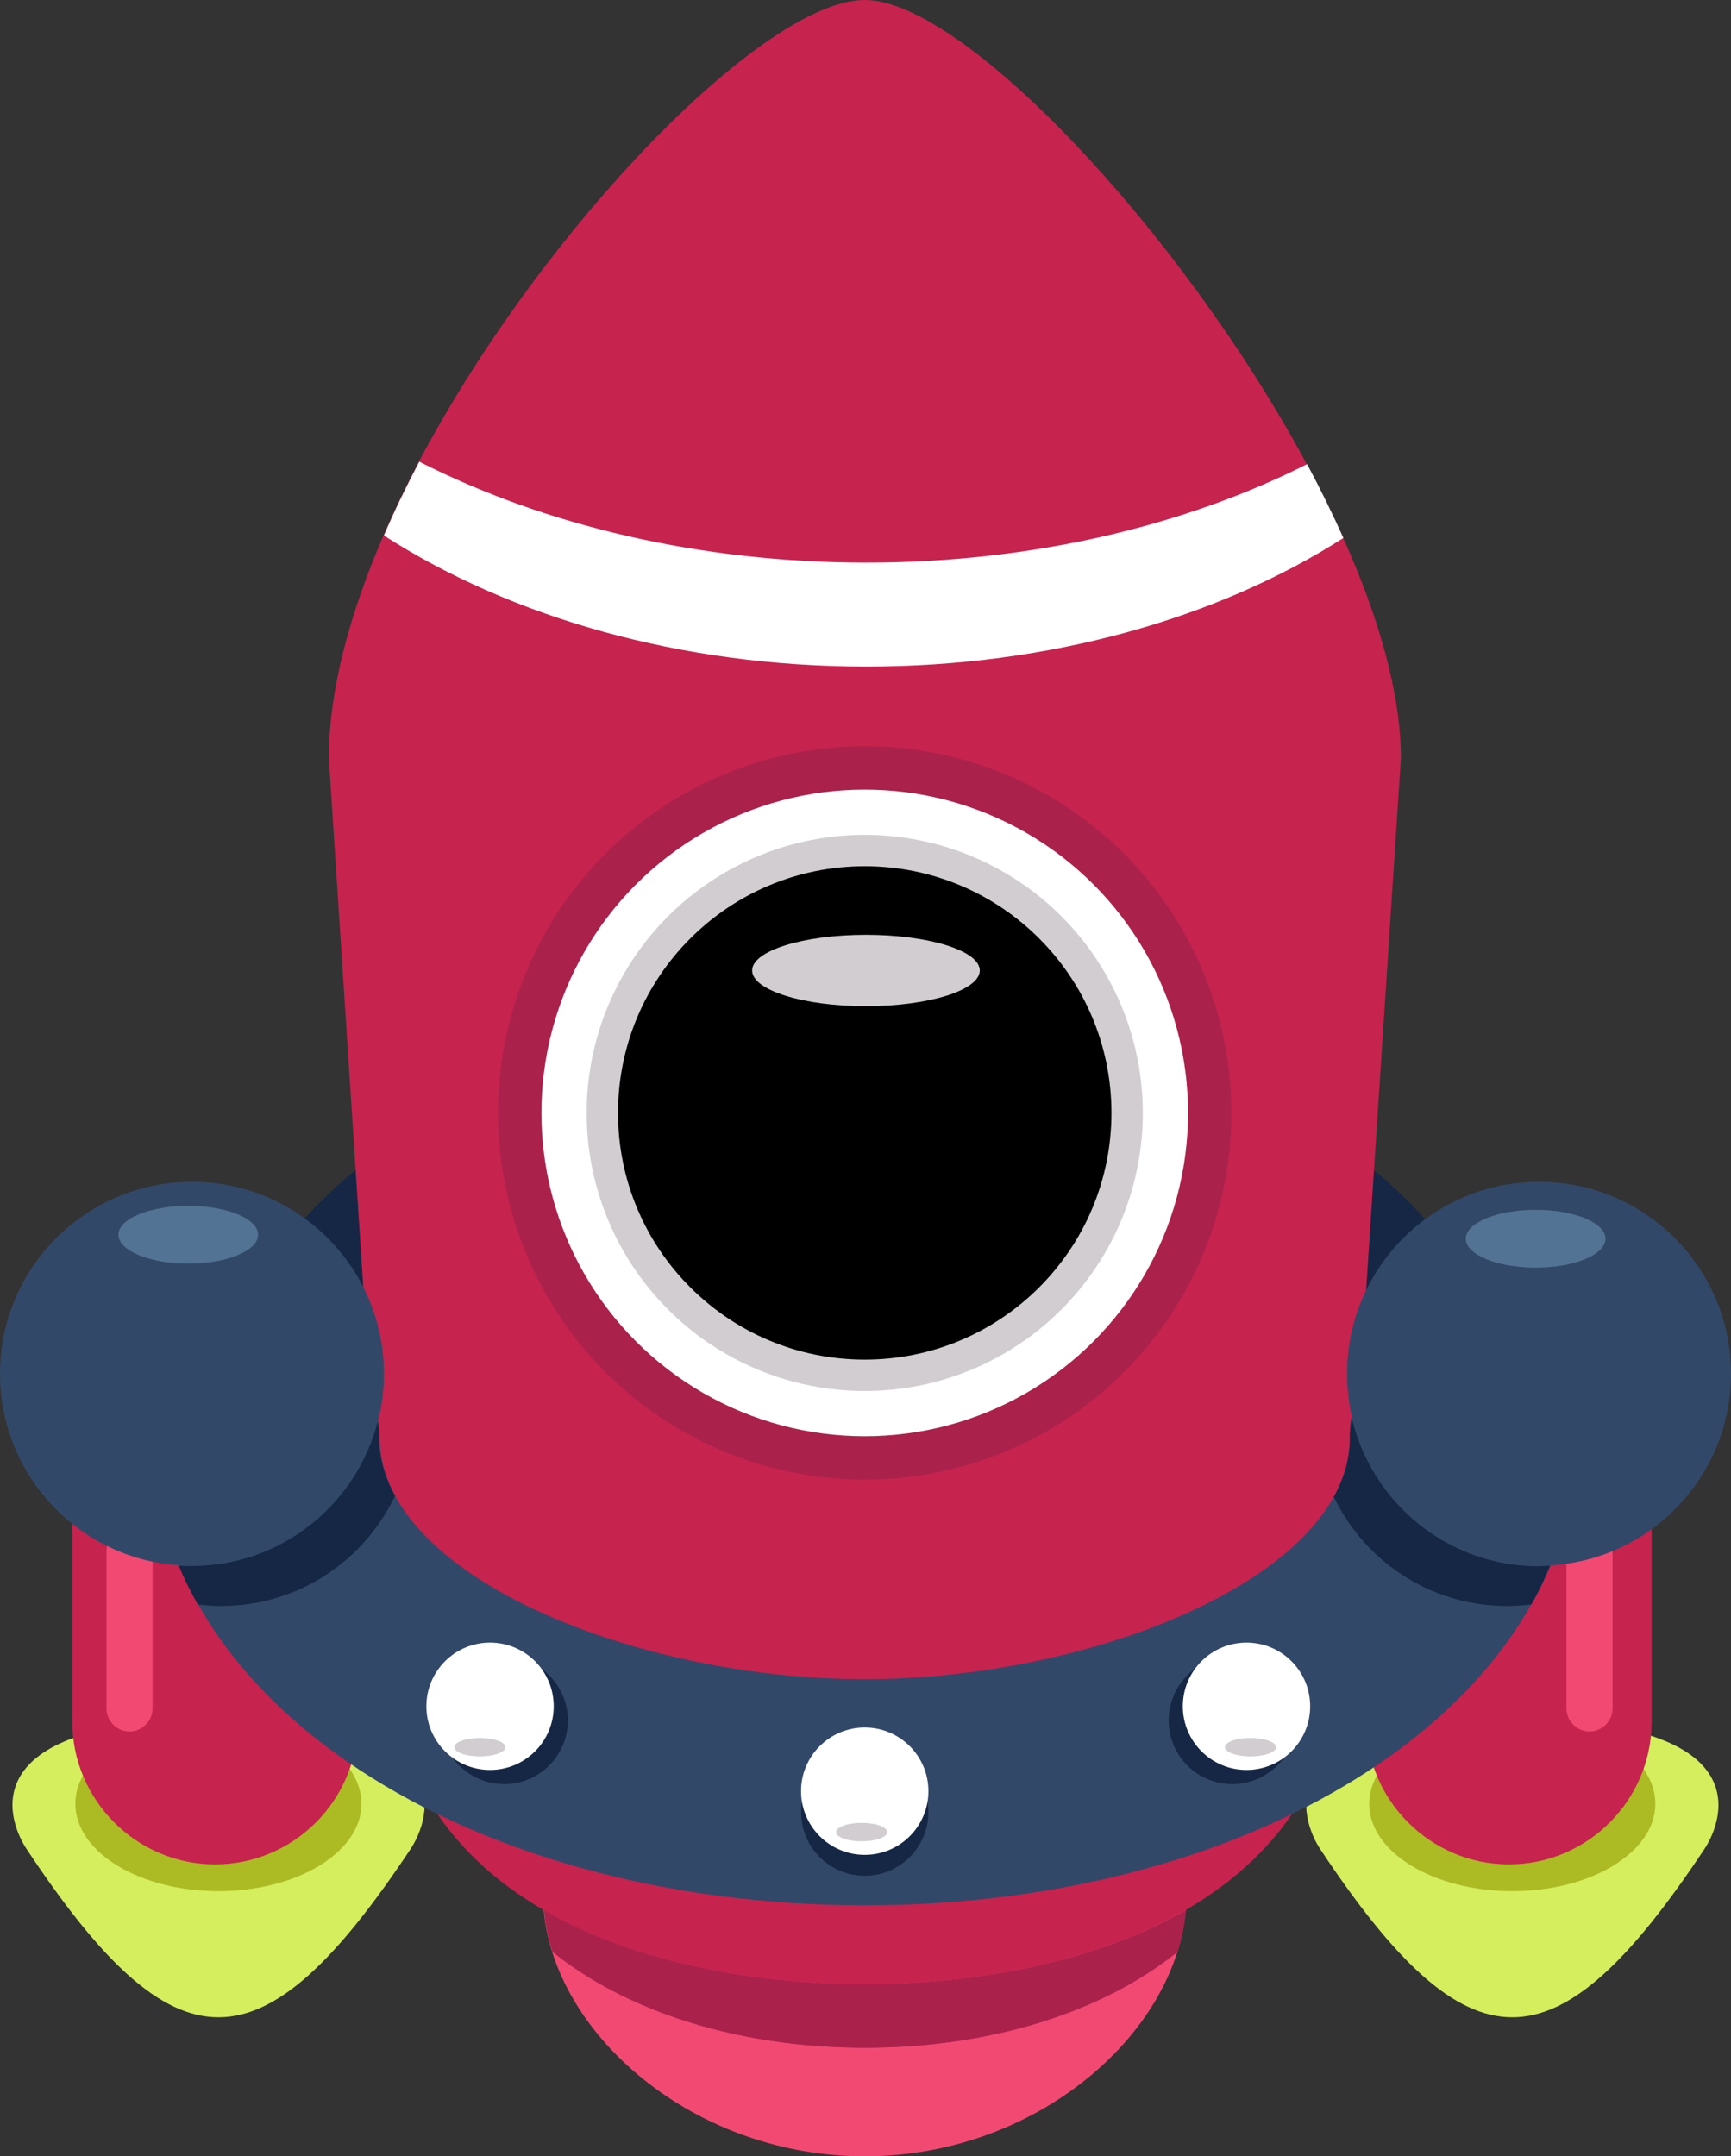 <?xml version="1.0" encoding="utf-8"?>
<!-- Generator: Adobe Illustrator 19.0.0, SVG Export Plug-In . SVG Version: 6.00 Build 0)  -->
<svg version="1.1" id="Layer_1" xmlns="http://www.w3.org/2000/svg" xmlns:xlink="http://www.w3.org/1999/xlink" x="0px" y="0px"
	 viewBox="0 0 562.7 701" style="enable-background:new 0 0 562.7 701;" xml:space="preserve">
<rect x="0" y="0" width="562.7" height="701" fill="#333333" stroke="none"/>
<style type="text/css">
	.st0{fill:#D4EE5E;}
	.st1{fill:#ACBA24;}
	.st2{fill:#C6234E;}
	.st3{fill:#F24972;}
	.st4{fill:#AA224C;}
	.st5{fill:#152744;}
	.st6{fill:#324868;}
	.st7{fill:#FFFFFF;}
	.st8{fill:#D1CDD0;}
	.st9{fill:#527393;}
</style>
<g id="spaceship">
	<g id="XMLID_60_">
		<path id="XMLID_20_" class="st0" d="M554,601.2L554,601.2c6.4-9.6,18.3-42.3-62.4-42.3s-68.7,32.7-62.4,42.3l0,0
			C477.6,674,505.6,674,554,601.2z"/>
		<ellipse id="XMLID_18_" class="st1" cx="491.6" cy="586.4" rx="46.5" ry="28.4"/>
		<path id="XMLID_10_" class="st2" d="M490.5,606.1L490.5,606.1c-25.5,0-46.4-20.9-46.4-46.4v-103c0-25.5,20.9-46.4,46.4-46.4h0
			c25.5,0,46.4,20.9,46.4,46.4v103C536.9,585.3,516,606.1,490.5,606.1z"/>
		<path id="XMLID_39_" class="st3" d="M516.7,562.9L516.7,562.9c-4.1,0-7.5-3.4-7.5-7.5v-51c0-4.1,3.4-7.5,7.5-7.5l0,0
			c4.1,0,7.5,3.4,7.5,7.5v51C524.2,559.5,520.8,562.9,516.7,562.9z"/>
	</g>
	<g id="XMLID_55_">
		<path id="XMLID_34_" class="st0" d="M133.4,601.2L133.4,601.2c6.4-9.6,18.3-42.3-62.4-42.3S2.3,591.6,8.7,601.2h0
			C57,674,85,674,133.4,601.2z"/>
		<ellipse id="XMLID_31_" class="st1" cx="71" cy="586.4" rx="46.5" ry="28.4"/>
		<path id="XMLID_9_" class="st2" d="M69.9,606.1L69.9,606.1c-25.5,0-46.4-20.9-46.4-46.4v-103c0-25.5,20.9-46.4,46.4-46.4h0
			c25.5,0,46.4,20.9,46.4,46.4v103C116.3,585.3,95.4,606.1,69.9,606.1z"/>
		<path id="XMLID_4_" class="st3" d="M42.1,562.9L42.1,562.9c-4.1,0-7.5-3.4-7.5-7.5v-51c0-4.1,3.4-7.5,7.5-7.5h0
			c4.1,0,7.5,3.4,7.5,7.5v51C49.6,559.5,46.2,562.9,42.1,562.9z"/>
	</g>
	<path id="XMLID_21_" class="st3" d="M385.7,615.7c0,42.6-46.8,85.3-104.6,85.3s-104.6-42.8-104.6-85.3c0-42.6,46.8,3.6,104.6,3.6
		S385.7,573.1,385.7,615.7z"/>
	<path id="XMLID_57_" class="st4" d="M385.5,621c-0.4,4.6-1.3,9.1-2.7,13.5c-24.3,19.6-60.8,31.2-101.6,31.2s-77.3-11.6-101.6-31.2
		c-1.4-4.5-2.3-9-2.7-13.5c32.9,19,74.8,24.1,104.3,24.1C310.7,645.1,352.5,640,385.5,621z"/>
	<path id="XMLID_56_" class="st4" d="M385.5,621c-0.4,4.6-1.3,9.1-2.7,13.5c-24.3,19.6-60.8,31.2-101.6,31.2s-77.3-11.6-101.6-31.2
		c-1.4-4.5-2.3-9-2.7-13.5c32.9,19,74.8,24.1,104.3,24.1C310.7,645.1,352.5,640,385.5,621z"/>
	<path id="XMLID_30_" class="st5" d="M478.6,417.5c-30-52.4-106.1-88.8-197.5-88.8c-91.5,0-167.6,36.4-197.6,88.8
		c-18.8,2-33.7,24.2-33.7,51.3c0,28.5,16.3,51.5,36.3,51.5c12.2,0,23-8.6,29.6-21.6c12.4-4.9,21.2-17,21.2-31.2
		c0-41,76.1-71.7,144.1-71.7c68,0,144.1,30.6,144.1,71.7c0,14.5,9.2,26.8,22.1,31.5c6.6,12.9,17.3,21.3,29.4,21.3
		c20.1,0,36.3-23.1,36.3-51.5C513,441.4,497.7,419,478.6,417.5z"/>
	<path id="XMLID_51_" class="st2" d="M455.4,246.5L436.8,531c0,95.8-99.9,114.1-155.7,114.1c-55.8,0-155.7-18.2-155.7-114.1
		l-18.5-284.5c0-22.1,6.8-47.1,17.8-72.5c3.4-8,7.3-16,11.5-24C176.9,73.2,248.8,0,281.1,0c32,0,102.9,75.1,143.7,150.9
		c4.3,8,8.3,16,11.8,23.9C448.2,200.6,455.4,225.5,455.4,246.5z"/>
	<path id="XMLID_47_" class="st6" d="M475.6,430.6c-20.3,0-36.8,16.5-36.8,36.8c0,44.9-83.3,78.5-157.7,78.5
		c-74.5,0-157.7-33.6-157.7-78.5c0-20.3-16.5-36.8-36.8-36.8c-20.3,0-36.8,16.5-36.8,36.8c0,85.2,101.6,152,231.3,152
		c129.7,0,231.3-66.8,231.3-152C512.4,447,495.9,430.6,475.6,430.6z"/>
	<path id="XMLID_6_" class="st6" d="M500.3,509.1c-29.6,0-54.5-20.7-60.8-48.4c-0.4,2.2-0.6,4.4-0.6,6.6c0,6.7-1.8,13.1-5.2,19.2
		c10.1,21,31.5,35.5,56.3,35.5c2.7,0,5.3-0.2,7.9-0.5c2.3-4.1,4.4-8.3,6.1-12.6C502.7,509,501.5,509.1,500.3,509.1z"/>
	<path id="XMLID_7_" class="st6" d="M123.3,467.4c0-1.8-0.1-3.6-0.4-5.3c-6.9,27-31.3,47-60.5,47c-1.4,0-2.8-0.1-4.2-0.1
		c1.8,4.3,3.8,8.5,6.2,12.6c2.5,0.3,5,0.5,7.6,0.5c24.9,0,46.5-14.6,56.5-35.8C125.1,480.3,123.3,473.9,123.3,467.4z"/>
	<path id="XMLID_46_" class="st7" d="M436.7,174.9c-40.6,26-95.4,41.8-155.1,41.8c-60.4,0-115.6-16.1-156.8-42.6
		c3.4-8,7.3-16,11.5-24c40.8,20.7,91.2,32.8,145.3,32.8c53.4,0,103.2-11.8,143.3-32C429.2,158.9,433.1,166.9,436.7,174.9z"/>
	<g id="XMLID_38_">
		<circle id="XMLID_45_" class="st4" cx="281.1" cy="361.8" r="119.2"/>
		<circle id="XMLID_44_" class="st7" cx="281.1" cy="361.8" r="105.1"/>
		<circle id="XMLID_43_" class="st8" cx="281.1" cy="361.8" r="90.4"/>
		<circle id="XMLID_40_" cx="281.1" cy="361.8" r="80.2"/>
	</g>
	<ellipse id="XMLID_37_" class="st8" cx="281.5" cy="315.5" rx="37" ry="11.6"/>
	<circle id="XMLID_2_" class="st6" cx="500.3" cy="446.6" r="62.4"/>
	<path id="XMLID_22_" class="st5" d="M503.9,509c-1.8,4.3-3.8,8.5-6.1,12.6c-2.6,0.3-5.2,0.5-7.9,0.5c-24.8,0-46.3-14.5-56.3-35.5
		c3.4-6.1,5.2-12.5,5.2-19.2c0-2.3,0.2-4.5,0.6-6.6c6.4,27.7,31.2,48.4,60.8,48.4C501.5,509.1,502.7,509,503.9,509z"/>
	<circle id="XMLID_5_" class="st6" cx="62.4" cy="446.6" r="62.4"/>
	<circle id="XMLID_53_" class="st5" cx="281.1" cy="589.1" r="20.7"/>
	<circle id="XMLID_35_" class="st7" cx="281.1" cy="582.3" r="20.7"/>
	<circle id="XMLID_52_" class="st5" cx="163.9" cy="559.3" r="20.7"/>
	<circle id="XMLID_48_" class="st7" cx="159.3" cy="554.7" r="20.7"/>
	<circle id="XMLID_54_" class="st5" cx="400.6" cy="559.3" r="20.7"/>
	<circle id="XMLID_49_" class="st7" cx="405.2" cy="554.7" r="20.7"/>
	<ellipse id="XMLID_41_" class="st8" cx="156" cy="568" rx="8.3" ry="3"/>
	<ellipse id="XMLID_58_" class="st8" cx="280.1" cy="595.6" rx="8.3" ry="3"/>
	<ellipse id="XMLID_59_" class="st8" cx="406.5" cy="568" rx="8.3" ry="3"/>
	<path id="XMLID_16_" class="st5" d="M128.4,486.3c-10,21.1-31.5,35.8-56.5,35.8c-2.6,0-5.1-0.2-7.6-0.5c-2.3-4.1-4.4-8.3-6.2-12.6
		c1.4,0.1,2.8,0.1,4.2,0.1c29.2,0,53.6-20,60.5-47c0.3,1.7,0.4,3.5,0.4,5.3C123.3,473.9,125.1,480.3,128.4,486.3z"/>
	<ellipse id="XMLID_3_" class="st9" cx="61.2" cy="401.4" rx="22.7" ry="9.4"/>
	<ellipse id="XMLID_8_" class="st9" cx="499.2" cy="402.7" rx="22.7" ry="9.4"/>
</g>
</svg>
